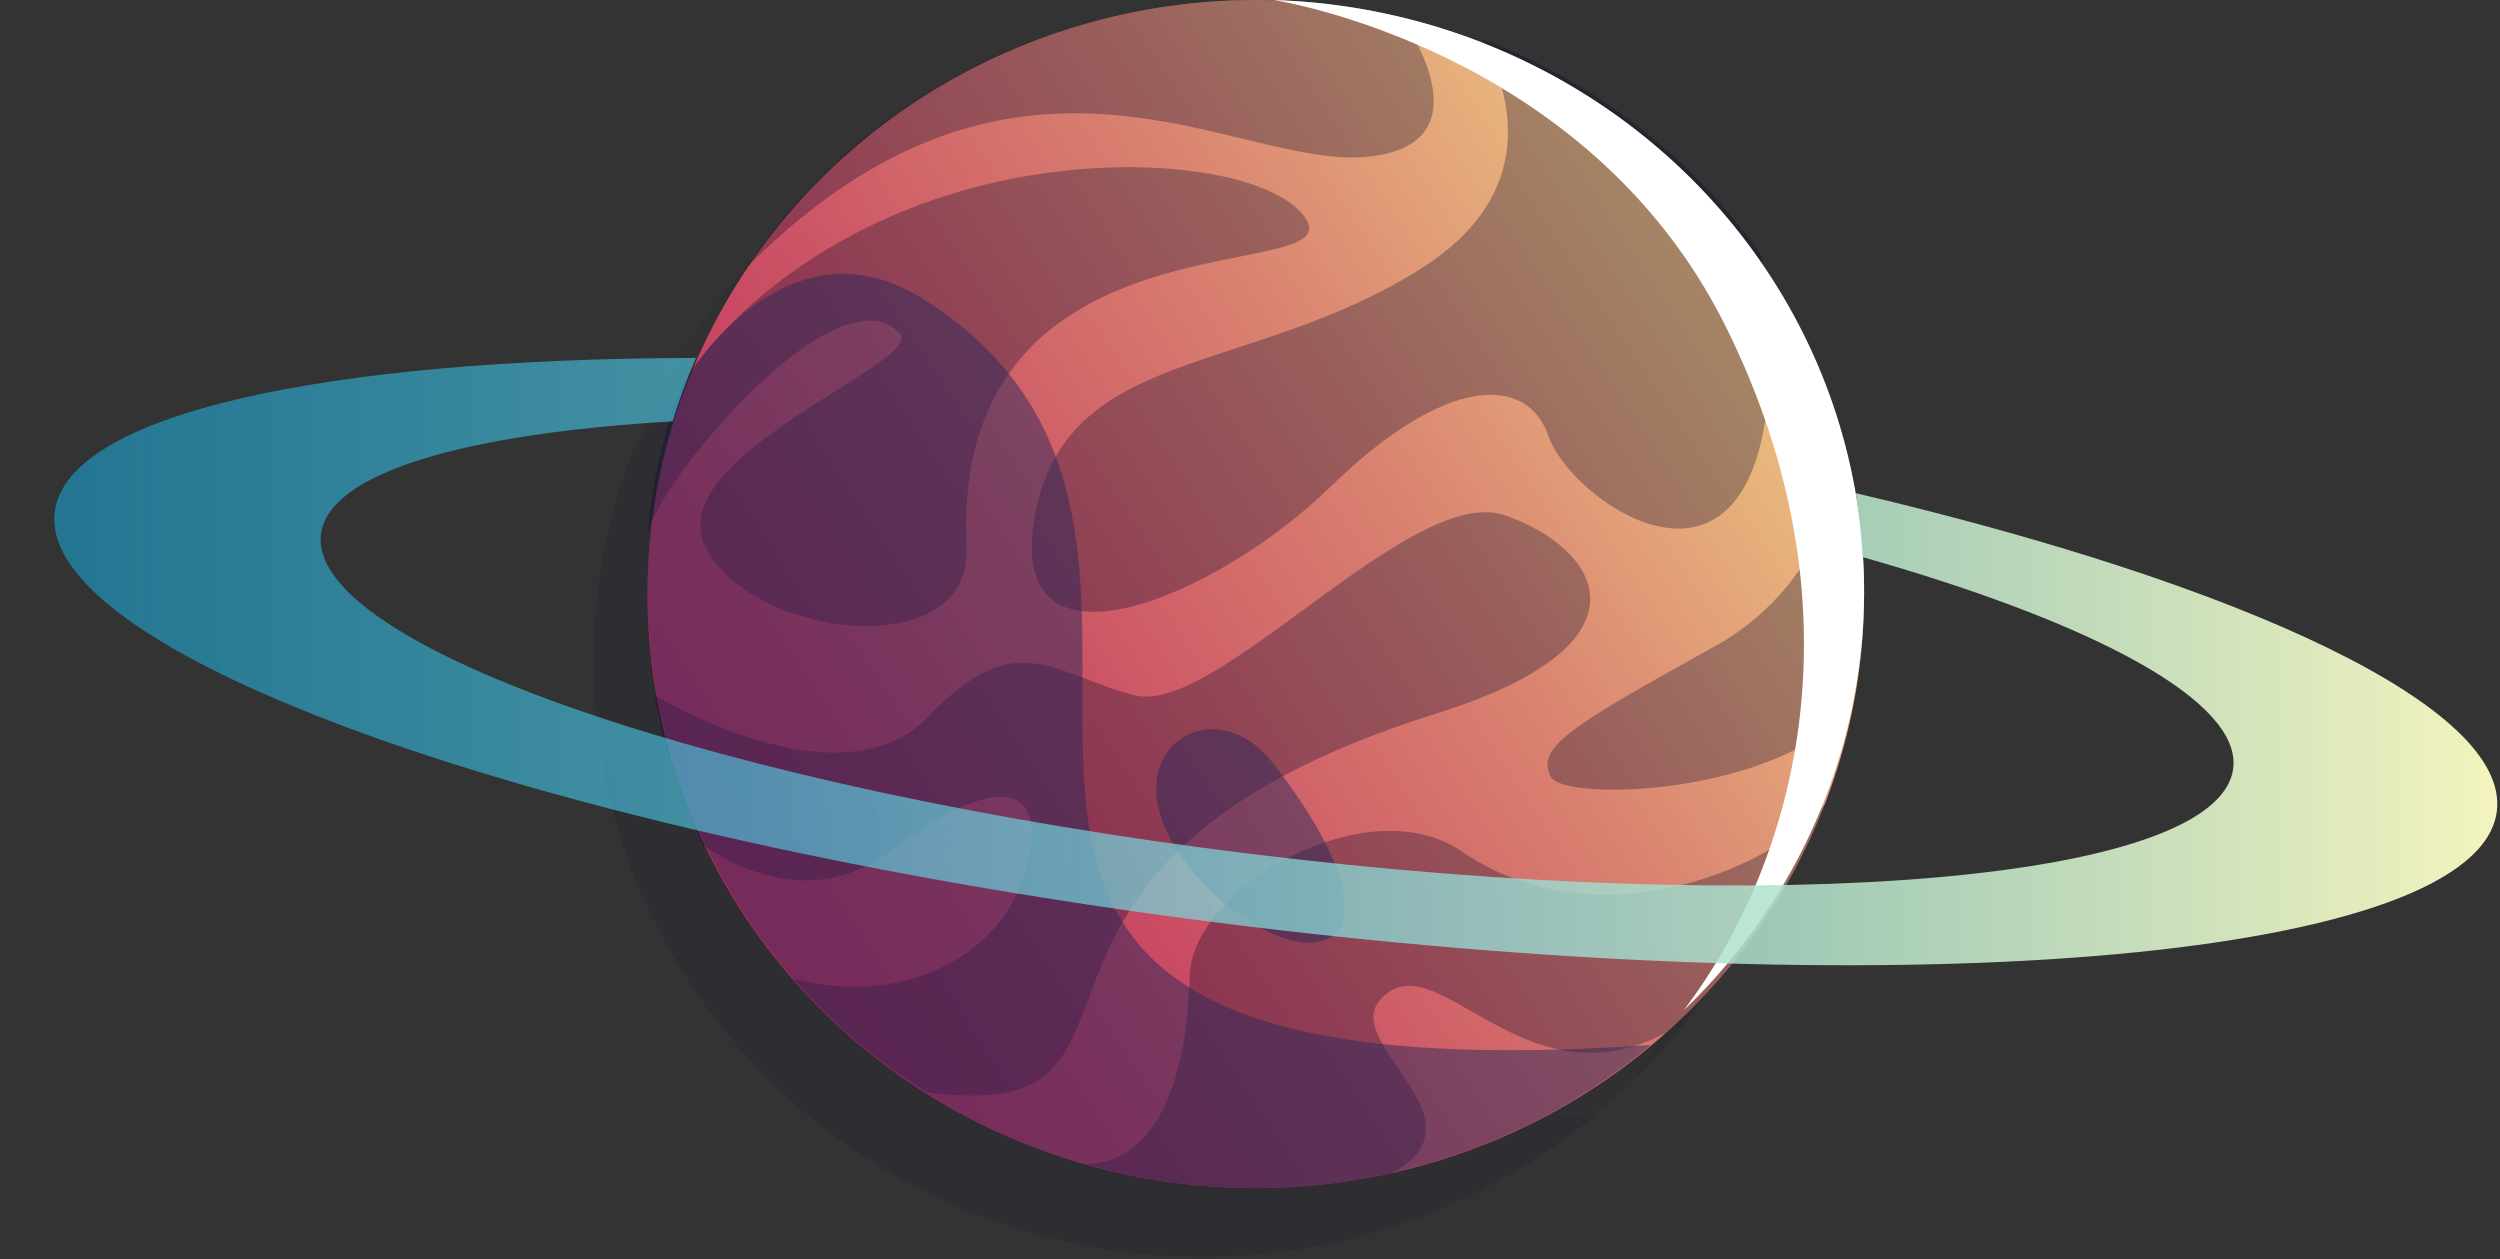 <svg width="528" height="266" viewBox="0 0 528 266" fill="none" xmlns="http://www.w3.org/2000/svg">
<rect x="0" y="0" width="528" height="266" fill="#333333" stroke="none"/>
<g style="mix-blend-mode:multiply" opacity="0.2">
<g style="mix-blend-mode:multiply" opacity="0.2">
<path d="M239.791 14.779C214.539 17.486 190.675 27.461 171.215 43.442C151.756 59.424 137.577 80.693 130.47 104.561C123.362 128.43 123.647 153.824 131.288 177.534C138.929 201.244 153.582 222.204 173.395 237.763C193.208 253.323 217.29 262.783 242.597 264.947C267.904 267.111 293.298 261.883 315.568 249.922C337.838 237.962 355.984 219.807 367.711 197.754C379.438 175.7 384.219 150.739 381.45 126.026C377.735 92.891 360.724 62.557 334.159 41.695C307.594 20.833 273.649 11.151 239.791 14.779Z" fill="#09062B"/>
</g>
<g style="mix-blend-mode:multiply" opacity="0.3">
<path d="M133.267 96.305C133.267 96.305 146.423 73.343 180.814 59.639C215.206 45.934 253.791 49.779 263.493 60.111C279.522 77.209 189.753 55.987 193.206 130.548C194.363 155.556 147.652 149.726 138.165 130.548C128.678 111.37 184.809 91.678 179.081 85.671C166.057 72.014 129.425 115.215 125.968 127.556C126.969 116.868 129.424 106.358 133.267 96.305Z" fill="#09062B"/>
</g>
<g style="mix-blend-mode:multiply" opacity="0.3">
<path d="M146.085 71.287C146.127 71.219 146.172 71.168 146.217 71.1C146.968 70.144 147.654 69.141 148.271 68.098C163.15 47.131 184.194 31.091 208.609 22.108C233.025 13.125 259.655 11.624 284.962 17.805C290.211 26.08 299.778 45.217 277.9 47.651C249.882 50.762 204.009 12.732 146.085 71.287Z" fill="#09062B"/>
</g>
<g style="mix-blend-mode:multiply" opacity="0.3">
<path d="M288.089 71.341C312.924 55.559 307.095 34.548 300.942 22.856C304.416 24.216 307.89 25.692 311.322 27.364C330.724 36.845 347.341 51.002 359.61 68.502C362.283 80.088 362.579 92.079 360.482 103.778C353.881 144.915 319.309 119.974 314.848 106.889C310.388 93.803 293.195 93.799 268.993 117.486C244.79 141.172 200.046 159.983 206.577 123.826C213.108 87.67 251.786 94.398 288.089 71.341Z" fill="#09062B"/>
</g>
<g style="mix-blend-mode:multiply" opacity="0.3">
<path d="M204.659 201.121C211.027 182.568 202.109 176.041 177.271 194.739C162.281 206.03 147.246 200.179 137.668 193.743C132.788 183.754 129.345 173.151 127.438 162.237C127.438 162.237 166.443 186.036 184.914 166.691C203.384 147.346 211.027 157.78 228.223 162.237C245.419 166.695 286.338 117.7 306 124.435C325.663 131.17 339.002 151.232 291.625 166.076C188.103 198.486 241.292 253.11 184.629 245.631C174.014 239.128 164.496 231.05 156.417 221.686C179.129 227.846 199.115 217.27 204.659 201.121Z" fill="#09062B"/>
</g>
<g style="mix-blend-mode:multiply" opacity="0.3">
<path d="M316.113 179.794C312.927 173.559 319.934 169.2 349.869 152.368C358.374 147.801 365.44 141.043 370.299 132.826C375.158 124.608 377.626 115.246 377.434 105.753C383.004 125.11 383.735 145.494 379.567 165.185C362.872 183.996 318.84 185.125 316.113 179.794Z" fill="#09062B"/>
</g>
<g style="mix-blend-mode:multiply" opacity="0.3">
<path d="M217.631 260.317C221.602 260.579 238.561 259.43 239.687 220.921C240.225 202.388 277.237 181.483 296.923 194.872C326.941 215.311 365.311 196.592 373.551 184.978C373.471 185.223 373.37 185.458 373.29 185.709C371.901 189.174 370.355 192.614 368.614 196.014C361.497 209.943 351.787 222.45 339.982 232.895C309.759 248.962 291.445 212.935 279.814 225.969C271.574 235.21 302.881 251.07 282.378 262.255C260.983 267.053 238.687 266.385 217.631 260.317Z" fill="#09062B"/>
</g>
<g style="mix-blend-mode:multiply" opacity="0.5">
<path d="M183.618 78.191C154.784 60.07 134.052 94.286 134.031 94.333C123.71 120.432 122.583 149.155 130.829 175.951C139.075 202.747 156.223 226.084 179.555 242.263C202.887 258.443 231.069 266.54 259.634 265.27C288.2 264.001 315.517 253.439 337.255 235.257C138.154 248.969 268.982 131.795 183.618 78.191Z" fill="#09062B"/>
</g>
<g style="mix-blend-mode:multiply" opacity="0.5">
<path d="M257.216 176.326C243.543 158.987 219.351 175.67 240.35 199.4C261.35 223.13 291.014 219.183 257.216 176.326Z" fill="#09062B"/>
</g>
<g style="mix-blend-mode:multiply" opacity="0.2">
<path d="M353.051 83.424C323.905 24.233 257.984 14.126 257.984 14.126H258.012C283.077 14.93 307.354 22.898 327.845 37.049C348.336 51.2 364.144 70.913 373.319 93.756C382.494 116.598 384.633 141.57 379.473 165.588C374.313 189.607 362.08 211.621 344.283 228.914C368.628 196.374 382.197 142.621 353.051 83.424Z" fill="#09062B"/>
</g>
<g style="mix-blend-mode:multiply" opacity="0.2">
<g style="mix-blend-mode:multiply" opacity="0.2">
<path d="M0.101 123.038C2.752 102.367 57.074 90.716 135.511 90.556C133.619 94.926 131.981 99.397 130.606 103.948C86.678 106.532 58.001 114.793 56.327 127.746C53.301 151.378 141.253 181.626 252.777 195.31C364.3 208.994 457.164 200.943 460.19 177.291C462.003 163.114 431.009 146.554 381.878 132.611C381.568 127.226 381.033 122.677 380.471 119.111C463.379 138.619 518.652 164.549 515.863 186.324C511.913 217.133 393.255 227.945 250.831 210.463C108.408 192.981 -3.855 153.85 0.101 123.038Z" fill="#09062B"/>
</g>
</g>
</g>
<path d="M251.239 0.745C225.98 3.448 202.11 13.404 182.646 29.356C163.182 45.308 148.999 66.538 141.89 90.362C134.781 114.186 135.065 139.534 142.708 163.2C150.35 186.866 165.007 207.788 184.824 223.319C204.642 238.85 228.73 248.292 254.043 250.453C279.356 252.614 304.756 247.395 327.032 235.457C349.308 223.52 367.459 205.399 379.19 183.386C390.92 161.374 395.703 136.458 392.934 111.791C389.217 78.717 372.202 48.439 345.63 27.614C319.059 6.79 285.106 -2.875 251.239 0.745Z" fill="url(#paint0_linear)"/>
<path opacity="0.3" d="M144.07 81.073C144.07 81.073 157.253 57.989 191.719 44.208C226.184 30.427 264.848 34.296 274.575 44.683C290.641 61.872 200.68 40.537 204.14 115.498C205.299 140.636 158.489 134.778 148.978 115.498C139.467 96.218 195.726 76.418 189.985 70.382C176.933 56.649 140.223 100.08 136.759 112.49C137.759 101.745 140.218 91.179 144.07 81.073Z" fill="#020628"/>
<path opacity="0.3" d="M157.796 56.346C157.837 56.283 157.882 56.229 157.927 56.166C158.675 55.225 159.357 54.238 159.969 53.21C174.793 32.563 195.76 16.768 220.085 7.923C244.41 -0.923 270.942 -2.401 296.156 3.686C301.385 11.835 310.917 30.676 289.12 33.076C261.203 36.136 215.501 -1.309 157.796 56.346Z" fill="#020628"/>
<path opacity="0.3" d="M300.229 56.663C325.122 40.907 319.28 19.938 313.111 8.264C316.592 9.622 320.074 11.094 323.514 12.764C342.958 22.228 359.612 36.358 371.908 53.826C374.589 65.392 374.886 77.362 372.782 89.04C366.167 130.102 331.522 105.207 327.051 92.142C322.581 79.077 305.35 79.08 281.094 102.719C256.838 126.359 211.998 145.139 218.544 109.052C225.089 72.965 263.85 79.677 300.229 56.663Z" fill="#020628"/>
<path opacity="0.3" d="M215.907 185.943C222.309 167.287 213.34 160.723 188.37 179.526C173.299 190.876 158.182 184.996 148.552 178.524C143.645 168.478 140.182 157.815 138.262 146.839C138.262 146.839 177.483 170.77 196.054 151.321C214.625 131.872 222.31 142.361 239.599 146.839C256.888 151.318 298.03 102.054 317.799 108.826C337.568 115.599 350.981 135.776 303.346 150.699C199.261 183.29 252.739 238.219 195.747 230.697C185.076 224.158 175.508 216.035 167.385 206.619C190.239 212.817 210.333 202.182 215.907 185.943Z" fill="#020628"/>
<path opacity="0.3" d="M327.539 164.054C324.352 157.893 331.363 153.591 361.318 136.96C369.829 132.449 376.899 125.771 381.762 117.653C386.625 109.534 389.094 100.284 388.902 90.906C394.473 110.026 395.203 130.16 391.033 149.61C374.33 168.205 330.268 169.32 327.539 164.054Z" fill="#020628"/>
<path opacity="0.3" d="M229.168 245.782C233.147 246.042 250.145 244.883 251.273 206.044C251.813 187.352 288.903 166.266 308.633 179.77C338.722 200.386 377.177 181.505 385.436 169.791C385.355 170.038 385.254 170.271 385.174 170.528C383.782 174.023 382.232 177.493 380.488 180.922C373.354 194.971 363.622 207.587 351.792 218.122C321.502 234.332 303.146 197.989 291.49 211.137C283.231 220.461 314.605 236.454 294.059 247.74C272.616 252.578 250.27 251.903 229.168 245.782Z" fill="#020628"/>
<path opacity="0.5" d="M194.999 63.16C166.168 44.981 145.438 79.302 145.417 79.35C135.096 105.527 133.97 134.336 142.215 161.213C150.461 188.089 167.607 211.496 190.937 227.724C214.266 243.952 242.446 252.073 271.009 250.8C299.572 249.527 326.886 238.933 348.622 220.697C149.537 234.449 280.352 116.925 194.999 63.16Z" fill="#2C285B"/>
<path opacity="0.5" d="M268.92 161.233C255.45 143.75 231.617 160.571 252.305 184.499C272.992 208.426 302.215 204.443 268.92 161.233Z" fill="#2C285B"/>
<path d="M364.418 68.839C335.161 10.041 268.986 0 268.986 0H269.017C294.178 0.798 318.547 8.714 339.116 22.771C359.685 36.829 375.554 56.411 384.764 79.102C393.973 101.793 396.121 126.6 390.941 150.459C385.762 174.319 373.482 196.187 355.617 213.365C380.055 181.038 393.676 127.644 364.418 68.839Z" fill="white"/>
<path d="M11.566 108.079C14.217 87.408 68.538 75.754 146.976 75.594C145.084 79.965 143.446 84.437 142.067 88.989C98.143 91.569 69.463 99.831 67.792 112.787C64.766 136.419 152.718 166.667 264.238 180.351C375.757 194.035 468.626 185.981 471.651 162.332C473.468 148.155 442.491 131.595 393.342 117.649C393.033 112.264 392.495 107.715 391.935 104.152C474.84 123.66 530.117 149.59 527.328 171.362C523.378 202.174 404.719 212.982 262.296 195.5C119.872 178.019 7.609 138.891 11.566 108.079Z" fill="url(#paint1_linear)"/>
<defs>
<linearGradient id="paint0_linear" x1="373.164" y1="57.393" x2="160.352" y2="198.192" gradientUnits="userSpaceOnUse">
<stop stop-color="#EDC682"/>
<stop offset="0.034" stop-color="#EBBF80"/>
<stop offset="0.37" stop-color="#D98170"/>
<stop offset="0.654" stop-color="#CC5465"/>
<stop offset="0.873" stop-color="#C4385E"/>
<stop offset="1" stop-color="#C12E5B"/>
</linearGradient>
<linearGradient id="paint1_linear" x1="527.429" y1="139.737" x2="11.466" y2="139.737" gradientUnits="userSpaceOnUse">
<stop stop-color="#F4F4BE"/>
<stop offset="1" stop-color="#13B8F0" stop-opacity="0.5"/>
</linearGradient>
</defs>
</svg>
